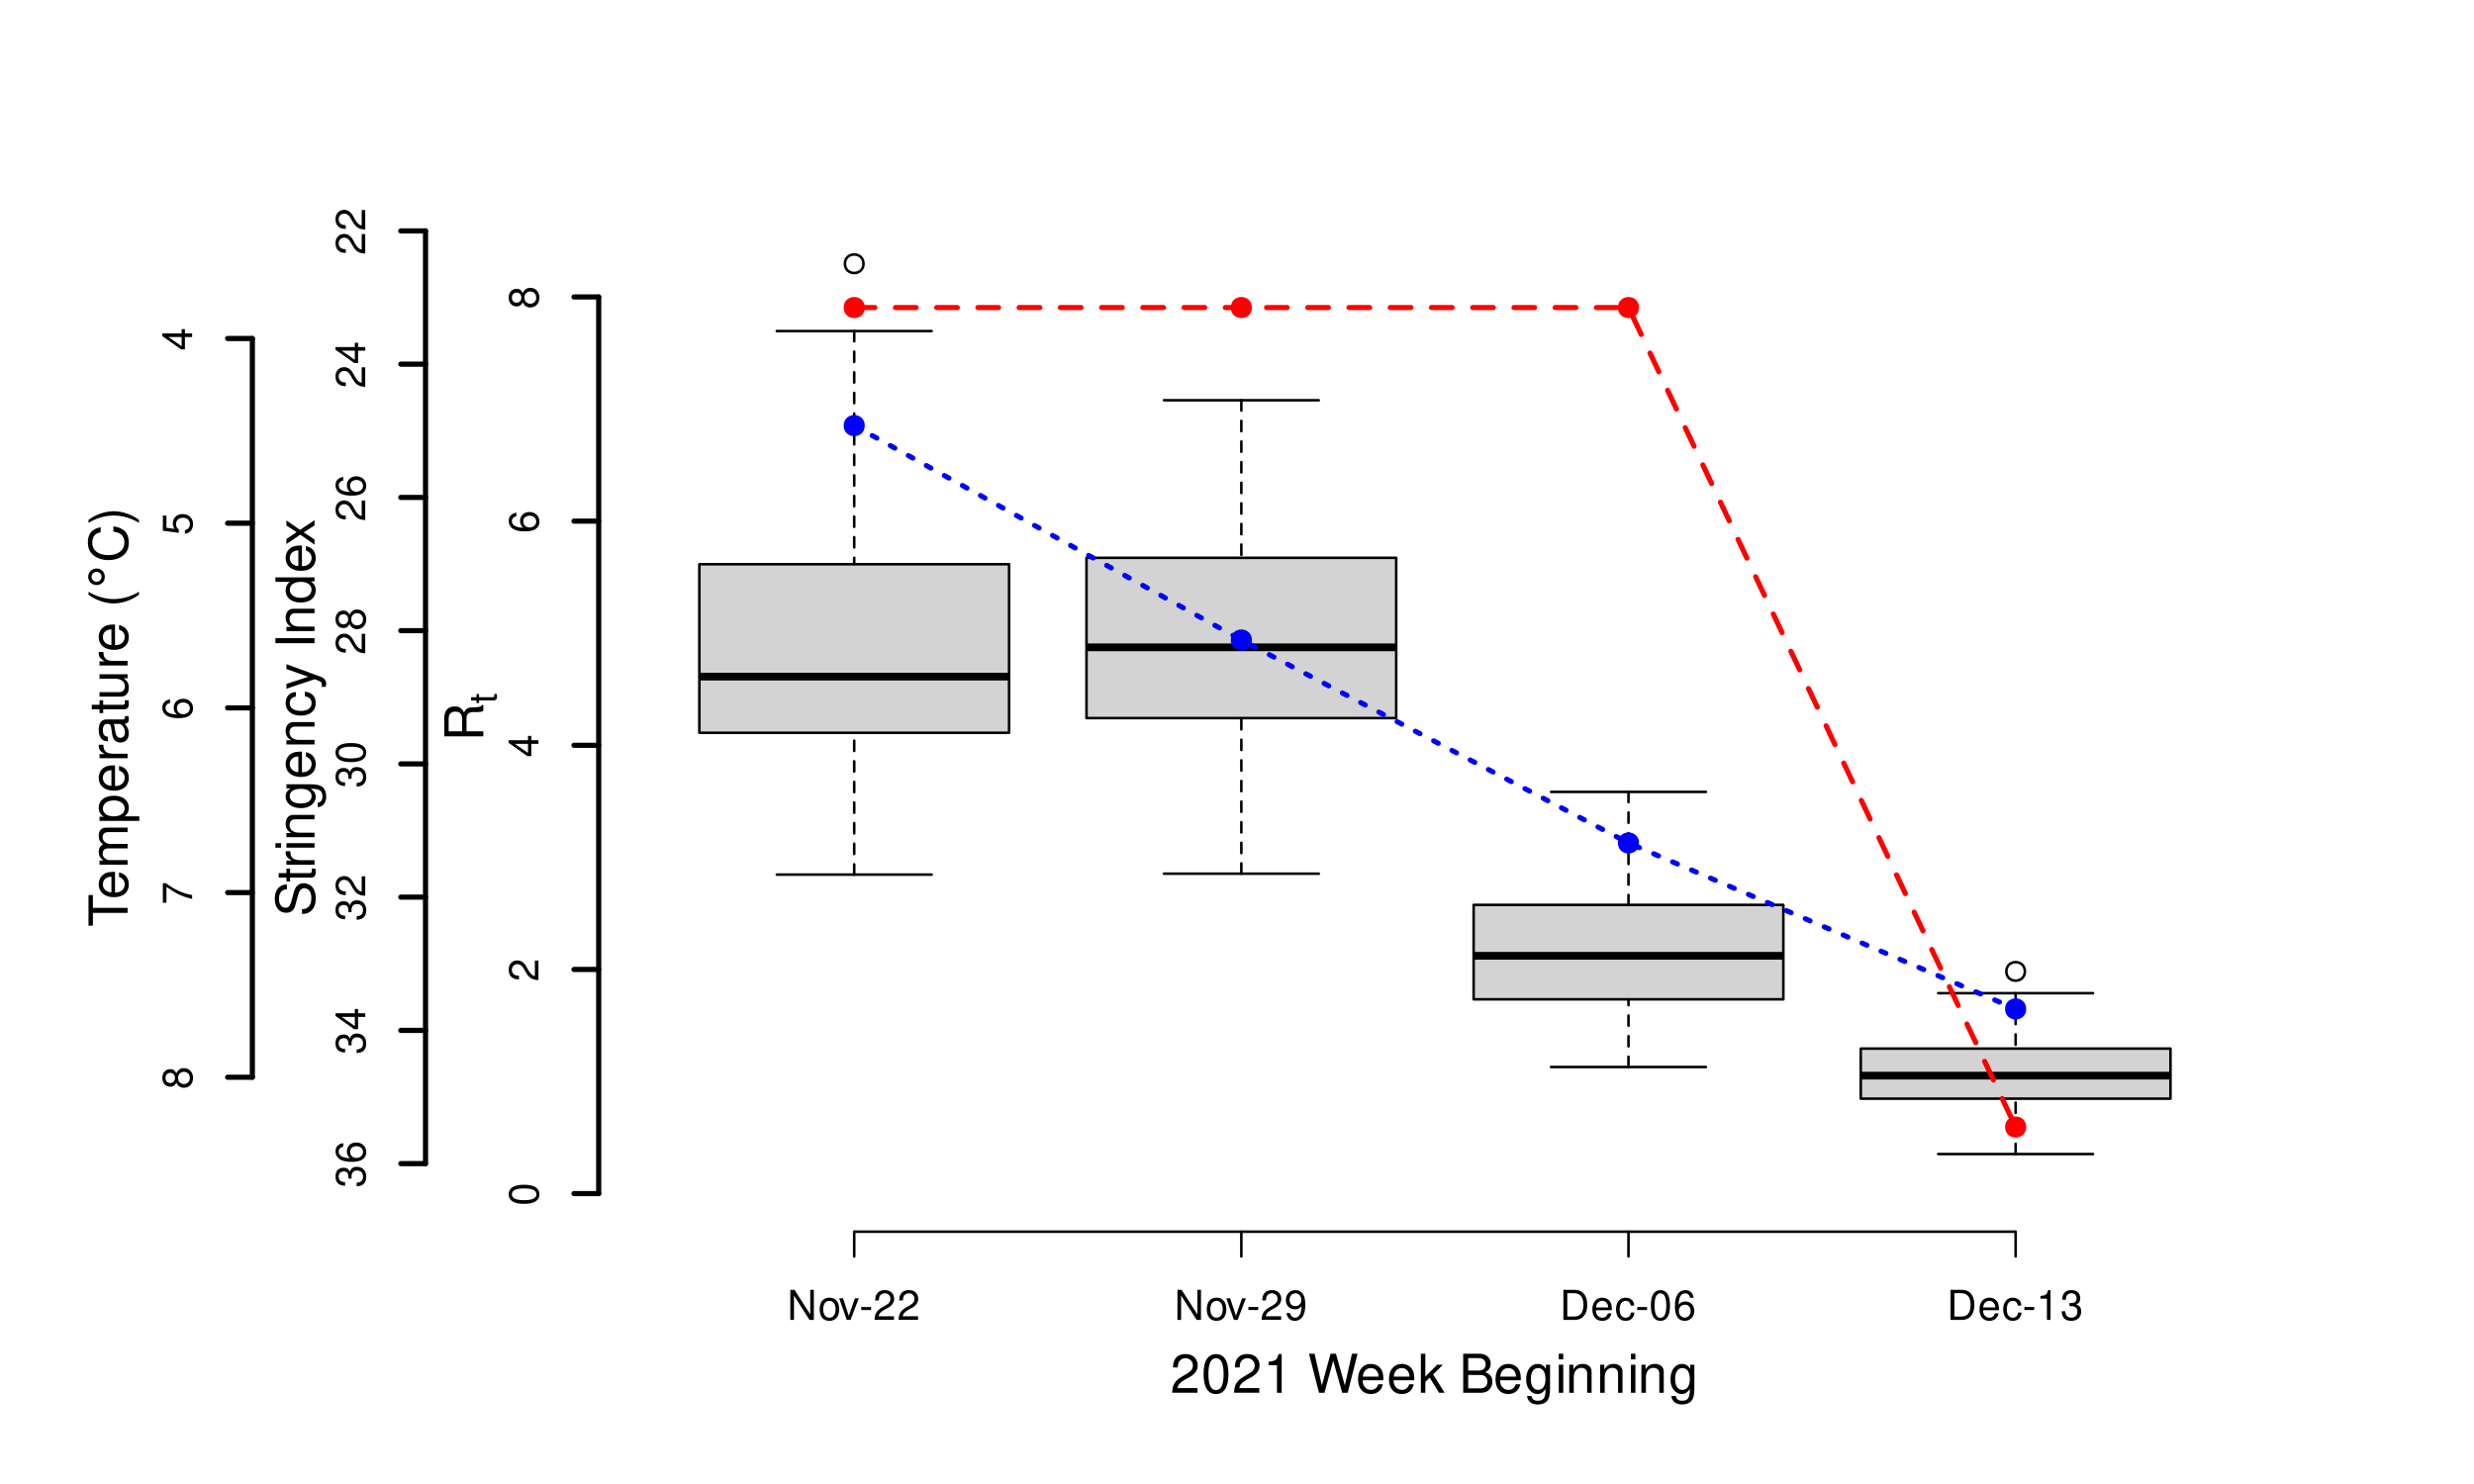 <?xml version="1.0" encoding="UTF-8"?>
<svg xmlns="http://www.w3.org/2000/svg" xmlns:xlink="http://www.w3.org/1999/xlink" width="720pt" height="432pt" viewBox="0 0 720 432" version="1.1">
<defs>
<g>
<symbol overflow="visible" id="glyph0-0">
<path style="stroke:none;" d=""/>
</symbol>
<symbol overflow="visible" id="glyph0-1">
<path style="stroke:none;" d="M -8.672 -3.297 C -8.672 -2.516 -8.312 -1.781 -7.734 -1.344 C -6.953 -0.797 -5.812 -0.516 -4.203 -0.516 C -1.266 -0.516 0.281 -1.469 0.281 -3.297 C 0.281 -5.094 -1.266 -6.078 -4.125 -6.078 C -5.812 -6.078 -6.938 -5.812 -7.734 -5.25 C -8.328 -4.812 -8.672 -4.109 -8.672 -3.297 Z M -7.734 -3.297 C -7.734 -4.438 -6.578 -5 -4.219 -5 C -1.75 -5 -0.594 -4.453 -0.594 -3.281 C -0.594 -2.156 -1.797 -1.594 -4.188 -1.594 C -6.578 -1.594 -7.734 -2.156 -7.734 -3.297 Z M -7.734 -3.297 "/>
</symbol>
<symbol overflow="visible" id="glyph0-2">
<path style="stroke:none;" d="M -1.047 -6.078 L -1.047 -1.594 C -1.766 -1.703 -2.219 -2.094 -2.859 -3.125 L -3.531 -4.328 C -4.188 -5.516 -5.078 -6.125 -6.141 -6.125 C -6.859 -6.125 -7.531 -5.844 -8 -5.344 C -8.453 -4.844 -8.672 -4.219 -8.672 -3.406 C -8.672 -2.328 -8.297 -1.531 -7.547 -1.062 C -7.094 -0.75 -6.547 -0.625 -5.672 -0.594 L -5.672 -1.656 C -6.266 -1.688 -6.609 -1.766 -6.906 -1.906 C -7.422 -2.188 -7.75 -2.734 -7.75 -3.375 C -7.75 -4.328 -7.062 -5.047 -6.125 -5.047 C -5.422 -5.047 -4.828 -4.656 -4.391 -3.906 L -3.75 -2.797 C -2.719 -1.016 -1.906 -0.5 -0.016 -0.406 L -0.016 -6.078 Z M -1.047 -6.078 "/>
</symbol>
<symbol overflow="visible" id="glyph0-3">
<path style="stroke:none;" d="M -2.094 -3.922 L 0 -3.922 L 0 -4.984 L -2.094 -4.984 L -2.094 -6.234 L -3.047 -6.234 L -3.047 -4.984 L -8.672 -4.984 L -8.672 -4.203 L -3.219 -0.344 L -2.094 -0.344 Z M -3.047 -3.922 L -3.047 -1.266 L -6.875 -3.922 Z M -3.047 -3.922 "/>
</symbol>
<symbol overflow="visible" id="glyph0-4">
<path style="stroke:none;" d="M -6.422 -5.969 C -7.844 -5.766 -8.672 -4.859 -8.672 -3.562 C -8.672 -2.625 -8.219 -1.781 -7.438 -1.281 C -6.594 -0.75 -5.531 -0.516 -3.953 -0.516 C -2.5 -0.516 -1.578 -0.719 -0.797 -1.234 C -0.094 -1.688 0.281 -2.438 0.281 -3.375 C 0.281 -4.984 -0.938 -6.156 -2.625 -6.156 C -4.219 -6.156 -5.359 -5.078 -5.359 -3.547 C -5.359 -2.719 -5.047 -2.047 -4.406 -1.594 C -6.547 -1.609 -7.734 -2.281 -7.734 -3.484 C -7.734 -4.234 -7.266 -4.75 -6.422 -4.922 Z M -4.422 -3.422 C -4.422 -4.438 -3.703 -5.078 -2.547 -5.078 C -1.453 -5.078 -0.656 -4.359 -0.656 -3.391 C -0.656 -2.406 -1.484 -1.656 -2.594 -1.656 C -3.672 -1.656 -4.422 -2.375 -4.422 -3.422 Z M -4.422 -3.422 "/>
</symbol>
<symbol overflow="visible" id="glyph0-5">
<path style="stroke:none;" d="M -4.578 -4.688 C -5.109 -5.578 -5.547 -5.859 -6.359 -5.859 C -7.734 -5.859 -8.672 -4.812 -8.672 -3.297 C -8.672 -1.797 -7.734 -0.75 -6.375 -0.75 C -5.547 -0.75 -5.125 -1.016 -4.578 -1.891 C -4.078 -0.922 -3.375 -0.438 -2.406 -0.438 C -0.828 -0.438 0.281 -1.609 0.281 -3.297 C 0.281 -4.984 -0.828 -6.156 -2.406 -6.156 C -3.375 -6.156 -4.078 -5.672 -4.578 -4.688 Z M -7.734 -3.297 C -7.734 -4.203 -7.203 -4.781 -6.344 -4.781 C -5.516 -4.781 -4.984 -4.188 -4.984 -3.297 C -4.984 -2.406 -5.516 -1.828 -6.359 -1.828 C -7.203 -1.828 -7.734 -2.406 -7.734 -3.297 Z M -4.094 -3.297 C -4.094 -4.359 -3.391 -5.078 -2.391 -5.078 C -1.344 -5.078 -0.656 -4.375 -0.656 -3.281 C -0.656 -2.25 -1.375 -1.531 -2.375 -1.531 C -3.406 -1.531 -4.094 -2.234 -4.094 -3.297 Z M -4.094 -3.297 "/>
</symbol>
<symbol overflow="visible" id="glyph0-6">
<path style="stroke:none;" d="M -4 -2.656 L -4 -3.234 C -4 -4.375 -3.453 -4.984 -2.406 -4.984 C -1.312 -4.984 -0.656 -4.328 -0.656 -3.234 C -0.656 -2.078 -1.25 -1.516 -2.516 -1.438 L -2.516 -0.391 C -1.828 -0.438 -1.375 -0.547 -0.984 -0.75 C -0.141 -1.203 0.281 -2.031 0.281 -3.188 C 0.281 -4.938 -0.781 -6.078 -2.422 -6.078 C -3.531 -6.078 -4.125 -5.656 -4.484 -4.625 C -4.812 -5.422 -5.406 -5.812 -6.281 -5.812 C -7.781 -5.812 -8.672 -4.844 -8.672 -3.234 C -8.672 -1.516 -7.719 -0.594 -5.875 -0.562 L -5.875 -1.625 C -6.406 -1.625 -6.703 -1.688 -6.969 -1.812 C -7.469 -2.047 -7.75 -2.578 -7.75 -3.234 C -7.75 -4.172 -7.188 -4.734 -6.25 -4.734 C -5.641 -4.734 -5.266 -4.531 -5.062 -4.062 C -4.938 -3.766 -4.891 -3.391 -4.891 -2.656 Z M -4 -2.656 "/>
</symbol>
<symbol overflow="visible" id="glyph0-7">
<path style="stroke:none;" d="M -8.516 -6.234 L -8.516 -0.547 L -7.469 -0.547 L -7.469 -5.141 C -4.578 -3.125 -2.797 -2.297 0 -1.656 L 0 -2.781 C -2.719 -3.25 -5.062 -4.312 -7.625 -6.234 Z M -8.516 -6.234 "/>
</symbol>
<symbol overflow="visible" id="glyph0-8">
<path style="stroke:none;" d="M -8.516 -5.719 L -8.516 -1.312 L -3.875 -0.688 L -3.875 -1.656 C -4.469 -2.141 -4.672 -2.562 -4.672 -3.234 C -4.672 -4.375 -3.891 -5.078 -2.625 -5.078 C -1.406 -5.078 -0.656 -4.375 -0.656 -3.219 C -0.656 -2.297 -1.125 -1.734 -2.094 -1.469 L -2.094 -0.422 C -1.391 -0.562 -1.062 -0.688 -0.75 -0.938 C -0.094 -1.422 0.281 -2.281 0.281 -3.234 C 0.281 -4.953 -0.969 -6.156 -2.766 -6.156 C -4.453 -6.156 -5.609 -5.047 -5.609 -3.406 C -5.609 -2.812 -5.453 -2.328 -5.094 -1.844 L -7.469 -2.172 L -7.469 -5.719 Z M -8.516 -5.719 "/>
</symbol>
<symbol overflow="visible" id="glyph1-0">
<path style="stroke:none;" d=""/>
</symbol>
<symbol overflow="visible" id="glyph1-1">
<path style="stroke:none;" d="M -4.891 -2.906 L -4.891 -6.641 C -4.891 -7.938 -4.266 -8.516 -2.875 -8.516 L -1.859 -8.5 C -1.156 -8.5 -0.469 -8.625 0 -8.828 L 0 -10.594 L -0.359 -10.594 C -0.734 -10.047 -1.141 -9.938 -2.656 -9.906 C -4.516 -9.891 -5.078 -9.594 -5.609 -8.359 C -6.25 -9.641 -7.016 -10.156 -8.328 -10.156 C -10.297 -10.156 -11.375 -8.938 -11.375 -6.688 L -11.375 -1.453 L 0 -1.453 L 0 -2.906 Z M -6.172 -2.906 L -10.094 -2.906 L -10.094 -6.406 C -10.094 -7.219 -9.969 -7.688 -9.656 -8.047 C -9.328 -8.438 -8.812 -8.641 -8.141 -8.641 C -6.781 -8.641 -6.172 -7.953 -6.172 -6.406 Z M -6.172 -2.906 "/>
</symbol>
<symbol overflow="visible" id="glyph1-2">
<path style="stroke:none;" d="M -8.031 -9.297 C -8.812 -9.297 -9.031 -9.25 -9.562 -9 C -10.875 -8.375 -11.562 -7.047 -11.562 -5.125 C -11.562 -2.641 -10.281 -1.094 -8.219 -1.094 C -6.828 -1.094 -5.953 -1.828 -5.562 -3.328 L -4.812 -6.141 C -4.438 -7.594 -3.875 -8.234 -2.984 -8.234 C -2.375 -8.234 -1.75 -7.906 -1.406 -7.422 C -1.078 -6.969 -0.922 -6.25 -0.922 -5.328 C -0.922 -4.078 -1.219 -3.266 -1.875 -2.719 C -2.375 -2.297 -2.922 -2.109 -3.625 -2.125 L -3.625 -0.75 C -2.578 -0.766 -1.891 -0.969 -1.266 -1.422 C -0.188 -2.203 0.359 -3.516 0.359 -5.234 C 0.359 -6.594 0.047 -7.703 -0.516 -8.438 C -1.125 -9.203 -2.141 -9.688 -3.125 -9.688 C -4.516 -9.688 -5.547 -8.812 -5.969 -7.266 L -6.734 -4.406 C -7.109 -3.047 -7.547 -2.547 -8.422 -2.547 C -9.578 -2.547 -10.344 -3.562 -10.344 -5.078 C -10.344 -6.891 -9.531 -7.906 -8.031 -7.922 Z M -8.031 -9.297 "/>
</symbol>
<symbol overflow="visible" id="glyph1-3">
<path style="stroke:none;" d="M -8.172 -3.953 L -8.172 -2.625 L -10.422 -2.625 L -10.422 -1.328 L -8.172 -1.328 L -8.172 -0.219 L -7.109 -0.219 L -7.109 -1.328 L -0.938 -1.328 C -0.094 -1.328 0.359 -1.891 0.359 -2.906 C 0.359 -3.25 0.328 -3.531 0.25 -3.953 L -0.844 -3.953 C -0.797 -3.781 -0.781 -3.609 -0.781 -3.344 C -0.781 -2.781 -0.938 -2.625 -1.516 -2.625 L -7.109 -2.625 L -7.109 -3.953 Z M -8.172 -3.953 "/>
</symbol>
<symbol overflow="visible" id="glyph1-4">
<path style="stroke:none;" d="M -8.172 -1.078 L 0 -1.078 L 0 -2.391 L -4.234 -2.391 C -6.203 -2.406 -7.078 -3.219 -7.031 -5 L -8.359 -5 C -8.391 -4.781 -8.406 -4.656 -8.406 -4.5 C -8.406 -3.672 -7.906 -3.031 -6.688 -2.281 L -8.172 -2.281 Z M -8.172 -1.078 "/>
</symbol>
<symbol overflow="visible" id="glyph1-5">
<path style="stroke:none;" d="M -8.172 -2.344 L -8.172 -1.047 L 0 -1.047 L 0 -2.344 Z M -11.375 -2.344 L -11.375 -1.031 L -9.734 -1.031 L -9.734 -2.344 Z M -11.375 -2.344 "/>
</symbol>
<symbol overflow="visible" id="glyph1-6">
<path style="stroke:none;" d="M -8.172 -1.094 L 0 -1.094 L 0 -2.406 L -4.5 -2.406 C -6.172 -2.406 -7.266 -3.281 -7.266 -4.609 C -7.266 -5.641 -6.641 -6.297 -5.656 -6.297 L 0 -6.297 L 0 -7.594 L -6.172 -7.594 C -7.531 -7.594 -8.406 -6.578 -8.406 -5 C -8.406 -3.797 -7.938 -3.016 -6.797 -2.297 L -8.172 -2.297 Z M -8.172 -1.094 "/>
</symbol>
<symbol overflow="visible" id="glyph1-7">
<path style="stroke:none;" d="M -8.172 -6.297 L -6.984 -6.297 C -7.969 -5.641 -8.406 -4.922 -8.406 -3.906 C -8.406 -1.922 -6.562 -0.547 -3.938 -0.547 C -2.578 -0.547 -1.578 -0.875 -0.75 -1.578 C -0.031 -2.188 0.359 -2.969 0.359 -3.812 C 0.359 -4.781 -0.078 -5.484 -1.109 -6.172 L -0.688 -6.172 C 1.5 -6.172 2.312 -5.562 2.312 -3.938 C 2.312 -2.844 1.875 -2.266 0.938 -2.141 L 0.938 -0.812 C 2.453 -0.938 3.406 -2.141 3.406 -3.906 C 3.406 -5.109 3.016 -6.109 2.359 -6.641 C 1.594 -7.266 0.578 -7.5 -1.344 -7.5 L -8.172 -7.5 Z M -7.203 -4.016 C -7.203 -5.391 -6.047 -6.172 -3.969 -6.172 C -2 -6.172 -0.844 -5.375 -0.844 -4.016 C -0.844 -2.688 -2.016 -1.906 -4.016 -1.906 C -6.016 -1.906 -7.203 -2.688 -7.203 -4.016 Z M -7.203 -4.016 "/>
</symbol>
<symbol overflow="visible" id="glyph1-8">
<path style="stroke:none;" d="M -3.656 -8 C -4.891 -8 -5.641 -7.906 -6.25 -7.672 C -7.594 -7.141 -8.406 -5.891 -8.406 -4.359 C -8.406 -2.094 -6.672 -0.625 -3.969 -0.625 C -1.281 -0.625 0.359 -2.031 0.359 -4.328 C 0.359 -6.203 -0.703 -7.5 -2.484 -7.828 L -2.484 -6.516 C -1.406 -6.156 -0.844 -5.422 -0.844 -4.375 C -0.844 -3.562 -1.219 -2.859 -1.906 -2.422 C -2.375 -2.109 -2.844 -2 -3.656 -1.984 Z M -4.703 -2.016 C -6.219 -2.125 -7.203 -3.047 -7.203 -4.344 C -7.203 -5.672 -6.172 -6.594 -4.703 -6.594 Z M -4.703 -2.016 "/>
</symbol>
<symbol overflow="visible" id="glyph1-9">
<path style="stroke:none;" d="M -5.422 -7.344 C -6.219 -7.281 -6.734 -7.109 -7.188 -6.797 C -7.953 -6.234 -8.406 -5.25 -8.406 -4.109 C -8.406 -1.906 -6.656 -0.484 -3.938 -0.484 C -1.312 -0.484 0.359 -1.891 0.359 -4.094 C 0.359 -6.047 -0.812 -7.281 -2.812 -7.438 L -2.812 -6.125 C -1.5 -5.906 -0.844 -5.234 -0.844 -4.125 C -0.844 -2.703 -2.016 -1.844 -3.938 -1.844 C -5.984 -1.844 -7.203 -2.688 -7.203 -4.094 C -7.203 -5.188 -6.562 -5.875 -5.422 -6.031 Z M -5.422 -7.344 "/>
</symbol>
<symbol overflow="visible" id="glyph1-10">
<path style="stroke:none;" d="M -8.172 -6.047 L -1.812 -3.797 L -8.172 -1.703 L -8.172 -0.312 L 0.031 -3.078 L 1.328 -2.578 C 1.906 -2.359 2.125 -2.078 2.125 -1.531 C 2.125 -1.312 2.094 -1.125 2.031 -0.844 L 3.203 -0.844 C 3.344 -1.109 3.406 -1.375 3.406 -1.719 C 3.406 -2.141 3.266 -2.594 3.016 -2.938 C 2.719 -3.344 2.375 -3.578 1.719 -3.828 L -8.172 -7.453 Z M -8.172 -6.047 "/>
</symbol>
<symbol overflow="visible" id="glyph1-11">
<path style="stroke:none;" d=""/>
</symbol>
<symbol overflow="visible" id="glyph1-12">
<path style="stroke:none;" d="M -11.375 -3.031 L -11.375 -1.562 L 0 -1.562 L 0 -3.031 Z M -11.375 -3.031 "/>
</symbol>
<symbol overflow="visible" id="glyph1-13">
<path style="stroke:none;" d="M -11.375 -7.719 L -11.375 -6.422 L -7.141 -6.422 C -7.969 -5.875 -8.406 -5 -8.406 -3.906 C -8.406 -1.797 -6.703 -0.406 -4.094 -0.406 C -1.344 -0.406 0.359 -1.75 0.359 -3.953 C 0.359 -5.078 -0.062 -5.859 -1.078 -6.562 L 0 -6.562 L 0 -7.719 Z M -7.188 -4.125 C -7.188 -5.531 -5.953 -6.422 -3.984 -6.422 C -2.109 -6.422 -0.859 -5.516 -0.859 -4.141 C -0.859 -2.719 -2.125 -1.766 -4.016 -1.766 C -5.922 -1.766 -7.188 -2.719 -7.188 -4.125 Z M -7.188 -4.125 "/>
</symbol>
<symbol overflow="visible" id="glyph1-14">
<path style="stroke:none;" d="M -4.219 -4.547 L -8.172 -7.297 L -8.172 -5.828 L -5.203 -3.875 L -8.172 -1.906 L -8.172 -0.422 L -4.156 -3.156 L 0 -0.266 L 0 -1.75 L -3.141 -3.828 L 0 -5.859 L 0 -7.375 Z M -4.219 -4.547 "/>
</symbol>
<symbol overflow="visible" id="glyph1-15">
<path style="stroke:none;" d="M -10.094 -5.516 L -10.094 -9.25 L -11.375 -9.25 L -11.375 -0.328 L -10.094 -0.328 L -10.094 -4.062 L 0 -4.062 L 0 -5.516 Z M -10.094 -5.516 "/>
</symbol>
<symbol overflow="visible" id="glyph1-16">
<path style="stroke:none;" d="M -8.172 -1.094 L 0 -1.094 L 0 -2.406 L -5.125 -2.406 C -6.312 -2.406 -7.266 -3.266 -7.266 -4.312 C -7.266 -5.281 -6.672 -5.828 -5.625 -5.828 L 0 -5.828 L 0 -7.141 L -5.125 -7.141 C -6.312 -7.141 -7.266 -8 -7.266 -9.062 C -7.266 -10.016 -6.656 -10.578 -5.625 -10.578 L 0 -10.578 L 0 -11.875 L -6.125 -11.875 C -7.594 -11.875 -8.406 -11.047 -8.406 -9.516 C -8.406 -8.422 -8.078 -7.766 -7.156 -7 C -8.031 -6.516 -8.406 -5.859 -8.406 -4.797 C -8.406 -3.719 -8 -2.984 -7.016 -2.297 L -8.172 -2.297 Z M -8.172 -1.094 "/>
</symbol>
<symbol overflow="visible" id="glyph1-17">
<path style="stroke:none;" d="M 3.406 -0.844 L 3.406 -2.156 L -0.859 -2.156 C -0.016 -2.844 0.359 -3.609 0.359 -4.656 C 0.359 -6.781 -1.344 -8.156 -3.938 -8.156 C -6.688 -8.156 -8.406 -6.812 -8.406 -4.641 C -8.406 -3.547 -7.906 -2.656 -6.938 -2.047 L -8.172 -2.047 L -8.172 -0.844 Z M -7.188 -4.422 C -7.188 -5.859 -5.922 -6.797 -3.969 -6.797 C -2.125 -6.797 -0.859 -5.844 -0.859 -4.422 C -0.859 -3.047 -2.109 -2.156 -4.016 -2.156 C -5.938 -2.156 -7.188 -3.047 -7.188 -4.422 Z M -7.188 -4.422 "/>
</symbol>
<symbol overflow="visible" id="glyph1-18">
<path style="stroke:none;" d="M -0.766 -8.344 C -0.734 -8.203 -0.734 -8.141 -0.734 -8.062 C -0.734 -7.609 -0.969 -7.359 -1.375 -7.359 L -6.172 -7.359 C -7.625 -7.359 -8.406 -6.297 -8.406 -4.281 C -8.406 -3.094 -8.062 -2.141 -7.453 -1.578 C -7.031 -1.203 -6.562 -1.047 -5.75 -1.016 L -5.75 -2.328 C -6.75 -2.438 -7.203 -3.031 -7.203 -4.234 C -7.203 -5.422 -6.766 -6.062 -5.984 -6.062 L -5.641 -6.062 C -5.078 -6.047 -4.875 -5.766 -4.734 -4.703 C -4.5 -2.875 -4.438 -2.594 -4.234 -2.094 C -3.844 -1.141 -3.125 -0.656 -2.062 -0.656 C -0.578 -0.656 0.359 -1.688 0.359 -3.344 C 0.359 -4.359 0 -5.188 -0.844 -6.109 C 0 -6.203 0.359 -6.609 0.359 -7.453 C 0.359 -7.734 0.328 -7.906 0.219 -8.344 Z M -2.578 -6.062 C -2.141 -6.062 -1.875 -5.938 -1.516 -5.547 C -1.031 -5.016 -0.781 -4.375 -0.781 -3.625 C -0.781 -2.609 -1.266 -2.016 -2.094 -2.016 C -2.953 -2.016 -3.391 -2.578 -3.594 -3.969 C -3.781 -5.359 -3.844 -5.625 -4.031 -6.062 Z M -2.578 -6.062 "/>
</symbol>
<symbol overflow="visible" id="glyph1-19">
<path style="stroke:none;" d="M 0 -7.516 L -8.172 -7.516 L -8.172 -6.219 L -3.547 -6.219 C -1.875 -6.219 -0.781 -5.344 -0.781 -3.984 C -0.781 -2.969 -1.406 -2.312 -2.391 -2.312 L -8.172 -2.312 L -8.172 -1.016 L -1.875 -1.016 C -0.516 -1.016 0.359 -2.031 0.359 -3.625 C 0.359 -4.812 -0.062 -5.578 -1.141 -6.344 L 0 -6.344 Z M 0 -7.516 "/>
</symbol>
<symbol overflow="visible" id="glyph1-20">
<path style="stroke:none;" d="M -11.375 -3.688 C -9.328 -2.125 -6.484 -1.141 -4.031 -1.141 C -1.578 -1.141 1.266 -2.125 3.312 -3.688 L 3.312 -4.531 C 1.078 -3.172 -1.547 -2.406 -4.031 -2.406 C -6.516 -2.406 -9.156 -3.172 -11.375 -4.531 Z M -11.375 -3.688 "/>
</symbol>
<symbol overflow="visible" id="glyph1-21">
<path style="stroke:none;" d="M -7.844 -10.328 C -10.344 -9.875 -11.562 -8.438 -11.562 -5.938 C -11.562 -4.406 -11.078 -3.188 -10.141 -2.344 C -9.016 -1.312 -7.391 -0.75 -5.547 -0.75 C -3.688 -0.75 -2.078 -1.328 -0.969 -2.391 C -0.062 -3.281 0.359 -4.391 0.359 -5.875 C 0.359 -8.656 -1.141 -10.219 -4.141 -10.562 L -4.141 -9.062 C -3.375 -8.938 -2.844 -8.781 -2.391 -8.547 C -1.453 -8.078 -0.922 -7.109 -0.922 -5.891 C -0.922 -3.641 -2.734 -2.203 -5.562 -2.203 C -8.484 -2.203 -10.281 -3.562 -10.281 -5.766 C -10.281 -6.688 -10.016 -7.547 -9.562 -8.016 C -9.172 -8.438 -8.703 -8.672 -7.844 -8.844 Z M -7.844 -10.328 "/>
</symbol>
<symbol overflow="visible" id="glyph1-22">
<path style="stroke:none;" d="M 3.312 -1.453 C 1.266 -3.016 -1.578 -3.984 -4.016 -3.984 C -6.484 -3.984 -9.328 -3.016 -11.375 -1.453 L -11.375 -0.594 C -9.141 -1.969 -6.516 -2.734 -4.016 -2.734 C -1.547 -2.734 1.094 -1.969 3.312 -0.594 Z M 3.312 -1.453 "/>
</symbol>
<symbol overflow="visible" id="glyph2-0">
<path style="stroke:none;" d=""/>
</symbol>
<symbol overflow="visible" id="glyph2-1">
<path style="stroke:none;" d="M -5.719 -2.781 L -5.719 -1.828 L -7.297 -1.828 L -7.297 -0.922 L -5.719 -0.922 L -5.719 -0.156 L -4.984 -0.156 L -4.984 -0.922 L -0.656 -0.922 C -0.062 -0.922 0.25 -1.328 0.25 -2.031 C 0.25 -2.266 0.234 -2.469 0.172 -2.781 L -0.594 -2.781 C -0.562 -2.641 -0.547 -2.516 -0.547 -2.344 C -0.547 -1.938 -0.656 -1.828 -1.062 -1.828 L -4.984 -1.828 L -4.984 -2.781 Z M -5.719 -2.781 "/>
</symbol>
<symbol overflow="visible" id="glyph3-0">
<path style="stroke:none;" d="M 2.75 -0.781 L -11 -0.781 L -11 -8.578 L 2.75 -8.578 Z M 1.891 -1.656 L 1.891 -7.703 L -10.125 -7.703 L -10.125 -1.656 Z M 1.891 -1.656 "/>
</symbol>
<symbol overflow="visible" id="glyph3-1">
<path style="stroke:none;" d="M -10.594 -3.906 C -10.594 -3.5 -10.453 -3.156 -10.172 -2.875 C -9.891 -2.594 -9.547 -2.453 -9.141 -2.453 C -8.734 -2.453 -8.391 -2.594 -8.109 -2.875 C -7.836 -3.156 -7.703 -3.5 -7.703 -3.906 C -7.703 -4.301 -7.836 -4.641 -8.109 -4.922 C -8.391 -5.203 -8.734 -5.344 -9.141 -5.344 C -9.535 -5.344 -9.875 -5.203 -10.156 -4.922 C -10.445 -4.641 -10.594 -4.301 -10.594 -3.906 Z M -11.578 -3.906 C -11.578 -4.227 -11.516 -4.535 -11.391 -4.828 C -11.266 -5.129 -11.082 -5.391 -10.844 -5.609 C -10.613 -5.848 -10.352 -6.023 -10.062 -6.141 C -9.781 -6.254 -9.473 -6.312 -9.141 -6.312 C -8.461 -6.312 -7.891 -6.078 -7.422 -5.609 C -6.961 -5.141 -6.734 -4.566 -6.734 -3.891 C -6.734 -3.203 -6.961 -2.629 -7.422 -2.172 C -7.879 -1.711 -8.453 -1.484 -9.141 -1.484 C -9.816 -1.484 -10.391 -1.719 -10.859 -2.188 C -11.336 -2.656 -11.578 -3.227 -11.578 -3.906 Z M -11.578 -3.906 "/>
</symbol>
<symbol overflow="visible" id="glyph4-0">
<path style="stroke:none;" d=""/>
</symbol>
<symbol overflow="visible" id="glyph4-1">
<path style="stroke:none;" d="M 7.75 -8.75 L 6.703 -8.75 L 6.703 -1.594 L 2.125 -8.75 L 0.906 -8.75 L 0.906 0 L 1.969 0 L 1.969 -7.094 L 6.484 0 L 7.75 0 Z M 7.75 -8.75 "/>
</symbol>
<symbol overflow="visible" id="glyph4-2">
<path style="stroke:none;" d="M 3.266 -6.469 C 1.484 -6.469 0.438 -5.203 0.438 -3.094 C 0.438 -0.969 1.484 0.281 3.281 0.281 C 5.047 0.281 6.125 -0.984 6.125 -3.047 C 6.125 -5.234 5.094 -6.469 3.266 -6.469 Z M 3.281 -5.547 C 4.406 -5.547 5.078 -4.625 5.078 -3.062 C 5.078 -1.578 4.375 -0.641 3.281 -0.641 C 2.156 -0.641 1.469 -1.578 1.469 -3.094 C 1.469 -4.625 2.156 -5.547 3.281 -5.547 Z M 3.281 -5.547 "/>
</symbol>
<symbol overflow="visible" id="glyph4-3">
<path style="stroke:none;" d="M 3.422 0 L 5.828 -6.281 L 4.703 -6.281 L 2.922 -1.188 L 1.25 -6.281 L 0.125 -6.281 L 2.328 0 Z M 3.422 0 "/>
</symbol>
<symbol overflow="visible" id="glyph4-4">
<path style="stroke:none;" d="M 3.406 -3.75 L 0.547 -3.75 L 0.547 -2.875 L 3.406 -2.875 Z M 3.406 -3.75 "/>
</symbol>
<symbol overflow="visible" id="glyph4-5">
<path style="stroke:none;" d="M 6.078 -1.047 L 1.594 -1.047 C 1.703 -1.766 2.094 -2.219 3.125 -2.859 L 4.328 -3.531 C 5.516 -4.188 6.125 -5.078 6.125 -6.141 C 6.125 -6.859 5.844 -7.531 5.344 -8 C 4.844 -8.453 4.219 -8.672 3.406 -8.672 C 2.328 -8.672 1.531 -8.297 1.062 -7.547 C 0.75 -7.094 0.625 -6.547 0.594 -5.672 L 1.656 -5.672 C 1.688 -6.266 1.766 -6.609 1.906 -6.906 C 2.188 -7.422 2.734 -7.75 3.375 -7.75 C 4.328 -7.75 5.047 -7.062 5.047 -6.125 C 5.047 -5.422 4.656 -4.828 3.906 -4.391 L 2.797 -3.75 C 1.016 -2.719 0.5 -1.906 0.406 -0.016 L 6.078 -0.016 Z M 6.078 -1.047 "/>
</symbol>
<symbol overflow="visible" id="glyph4-6">
<path style="stroke:none;" d="M 0.641 -1.984 C 0.844 -0.562 1.75 0.281 3.047 0.281 C 4 0.281 4.844 -0.188 5.344 -0.953 C 5.875 -1.812 6.109 -2.875 6.109 -4.438 C 6.109 -5.906 5.891 -6.828 5.391 -7.594 C 4.922 -8.297 4.172 -8.672 3.234 -8.672 C 1.625 -8.672 0.453 -7.469 0.453 -5.781 C 0.453 -4.188 1.531 -3.062 3.078 -3.062 C 3.875 -3.062 4.469 -3.344 5.016 -4.016 C 5 -1.844 4.328 -0.656 3.125 -0.656 C 2.375 -0.656 1.859 -1.141 1.688 -1.984 Z M 3.234 -7.75 C 4.219 -7.75 4.953 -6.922 4.953 -5.812 C 4.953 -4.734 4.234 -4 3.188 -4 C 2.172 -4 1.531 -4.719 1.531 -5.875 C 1.531 -6.953 2.25 -7.75 3.234 -7.75 Z M 3.234 -7.75 "/>
</symbol>
<symbol overflow="visible" id="glyph4-7">
<path style="stroke:none;" d="M 1.062 0 L 4.438 0 C 6.641 0 8 -1.656 8 -4.375 C 8 -7.094 6.656 -8.75 4.438 -8.75 L 1.062 -8.75 Z M 2.188 -0.984 L 2.188 -7.766 L 4.25 -7.766 C 5.969 -7.766 6.891 -6.594 6.891 -4.375 C 6.891 -2.141 5.969 -0.984 4.25 -0.984 Z M 2.188 -0.984 "/>
</symbol>
<symbol overflow="visible" id="glyph4-8">
<path style="stroke:none;" d="M 6.156 -2.812 C 6.156 -3.766 6.078 -4.344 5.906 -4.812 C 5.5 -5.844 4.531 -6.469 3.359 -6.469 C 1.609 -6.469 0.484 -5.141 0.484 -3.062 C 0.484 -0.984 1.562 0.281 3.344 0.281 C 4.781 0.281 5.766 -0.547 6.031 -1.906 L 5.016 -1.906 C 4.734 -1.078 4.172 -0.641 3.375 -0.641 C 2.734 -0.641 2.203 -0.938 1.859 -1.469 C 1.625 -1.828 1.531 -2.188 1.531 -2.812 Z M 1.547 -3.625 C 1.625 -4.781 2.344 -5.547 3.344 -5.547 C 4.375 -5.547 5.078 -4.75 5.078 -3.625 Z M 1.547 -3.625 "/>
</symbol>
<symbol overflow="visible" id="glyph4-9">
<path style="stroke:none;" d="M 5.656 -4.172 C 5.609 -4.781 5.469 -5.188 5.234 -5.531 C 4.797 -6.125 4.047 -6.469 3.172 -6.469 C 1.469 -6.469 0.375 -5.125 0.375 -3.031 C 0.375 -1.016 1.453 0.281 3.156 0.281 C 4.656 0.281 5.609 -0.625 5.719 -2.156 L 4.719 -2.156 C 4.547 -1.156 4.031 -0.641 3.188 -0.641 C 2.078 -0.641 1.422 -1.547 1.422 -3.031 C 1.422 -4.609 2.062 -5.547 3.156 -5.547 C 4 -5.547 4.531 -5.047 4.641 -4.172 Z M 5.656 -4.172 "/>
</symbol>
<symbol overflow="visible" id="glyph4-10">
<path style="stroke:none;" d="M 3.297 -8.672 C 2.516 -8.672 1.781 -8.312 1.344 -7.734 C 0.797 -6.953 0.516 -5.812 0.516 -4.203 C 0.516 -1.266 1.469 0.281 3.297 0.281 C 5.094 0.281 6.078 -1.266 6.078 -4.125 C 6.078 -5.812 5.812 -6.938 5.25 -7.734 C 4.812 -8.328 4.109 -8.672 3.297 -8.672 Z M 3.297 -7.734 C 4.438 -7.734 5 -6.578 5 -4.219 C 5 -1.75 4.453 -0.594 3.281 -0.594 C 2.156 -0.594 1.594 -1.797 1.594 -4.188 C 1.594 -6.578 2.156 -7.734 3.297 -7.734 Z M 3.297 -7.734 "/>
</symbol>
<symbol overflow="visible" id="glyph4-11">
<path style="stroke:none;" d="M 5.969 -6.422 C 5.766 -7.844 4.859 -8.672 3.562 -8.672 C 2.625 -8.672 1.781 -8.219 1.281 -7.438 C 0.75 -6.594 0.516 -5.531 0.516 -3.953 C 0.516 -2.5 0.719 -1.578 1.234 -0.797 C 1.688 -0.094 2.438 0.281 3.375 0.281 C 4.984 0.281 6.156 -0.938 6.156 -2.625 C 6.156 -4.219 5.078 -5.359 3.547 -5.359 C 2.719 -5.359 2.047 -5.047 1.594 -4.406 C 1.609 -6.547 2.281 -7.734 3.484 -7.734 C 4.234 -7.734 4.75 -7.266 4.922 -6.422 Z M 3.422 -4.422 C 4.438 -4.422 5.078 -3.703 5.078 -2.547 C 5.078 -1.453 4.359 -0.656 3.391 -0.656 C 2.406 -0.656 1.656 -1.484 1.656 -2.594 C 1.656 -3.672 2.375 -4.422 3.422 -4.422 Z M 3.422 -4.422 "/>
</symbol>
<symbol overflow="visible" id="glyph4-12">
<path style="stroke:none;" d="M 3.109 -6.188 L 3.109 0 L 4.156 0 L 4.156 -8.672 L 3.469 -8.672 C 3.094 -7.344 2.859 -7.156 1.219 -6.953 L 1.219 -6.188 Z M 3.109 -6.188 "/>
</symbol>
<symbol overflow="visible" id="glyph4-13">
<path style="stroke:none;" d="M 2.656 -4 L 3.234 -4 C 4.375 -4 4.984 -3.453 4.984 -2.406 C 4.984 -1.312 4.328 -0.656 3.234 -0.656 C 2.078 -0.656 1.516 -1.25 1.438 -2.516 L 0.391 -2.516 C 0.438 -1.828 0.547 -1.375 0.75 -0.984 C 1.203 -0.141 2.031 0.281 3.188 0.281 C 4.938 0.281 6.078 -0.781 6.078 -2.422 C 6.078 -3.531 5.656 -4.125 4.625 -4.484 C 5.422 -4.812 5.812 -5.406 5.812 -6.281 C 5.812 -7.781 4.844 -8.672 3.234 -8.672 C 1.516 -8.672 0.594 -7.719 0.562 -5.875 L 1.625 -5.875 C 1.625 -6.406 1.688 -6.703 1.812 -6.969 C 2.047 -7.469 2.578 -7.75 3.234 -7.75 C 4.172 -7.75 4.734 -7.188 4.734 -6.25 C 4.734 -5.641 4.531 -5.266 4.062 -5.062 C 3.766 -4.938 3.391 -4.891 2.656 -4.891 Z M 2.656 -4 "/>
</symbol>
<symbol overflow="visible" id="glyph5-0">
<path style="stroke:none;" d=""/>
</symbol>
<symbol overflow="visible" id="glyph5-1">
<path style="stroke:none;" d="M 7.891 -1.359 L 2.078 -1.359 C 2.219 -2.297 2.719 -2.891 4.062 -3.719 L 5.625 -4.578 C 7.172 -5.438 7.969 -6.594 7.969 -7.984 C 7.969 -8.922 7.594 -9.797 6.938 -10.406 C 6.281 -11 5.469 -11.281 4.422 -11.281 C 3.031 -11.281 1.984 -10.781 1.375 -9.812 C 0.984 -9.219 0.812 -8.516 0.781 -7.375 L 2.156 -7.375 C 2.203 -8.141 2.297 -8.594 2.484 -8.969 C 2.844 -9.656 3.562 -10.078 4.375 -10.078 C 5.625 -10.078 6.562 -9.172 6.562 -7.953 C 6.562 -7.047 6.047 -6.266 5.062 -5.703 L 3.641 -4.859 C 1.328 -3.547 0.656 -2.484 0.531 -0.016 L 7.891 -0.016 Z M 7.891 -1.359 "/>
</symbol>
<symbol overflow="visible" id="glyph5-2">
<path style="stroke:none;" d="M 4.281 -11.281 C 3.266 -11.281 2.328 -10.812 1.75 -10.047 C 1.031 -9.047 0.672 -7.547 0.672 -5.453 C 0.672 -1.656 1.922 0.359 4.281 0.359 C 6.625 0.359 7.906 -1.656 7.906 -5.359 C 7.906 -7.547 7.562 -9.016 6.828 -10.047 C 6.25 -10.828 5.328 -11.281 4.281 -11.281 Z M 4.281 -10.062 C 5.766 -10.062 6.5 -8.547 6.5 -5.484 C 6.5 -2.281 5.781 -0.781 4.25 -0.781 C 2.812 -0.781 2.078 -2.344 2.078 -5.438 C 2.078 -8.547 2.812 -10.062 4.281 -10.062 Z M 4.281 -10.062 "/>
</symbol>
<symbol overflow="visible" id="glyph5-3">
<path style="stroke:none;" d="M 4.031 -8.031 L 4.031 0 L 5.406 0 L 5.406 -11.281 L 4.5 -11.281 C 4.016 -9.547 3.719 -9.312 1.594 -9.031 L 1.594 -8.031 Z M 4.031 -8.031 "/>
</symbol>
<symbol overflow="visible" id="glyph5-4">
<path style="stroke:none;" d=""/>
</symbol>
<symbol overflow="visible" id="glyph5-5">
<path style="stroke:none;" d="M 11.609 0 L 14.484 -11.375 L 12.859 -11.375 L 10.781 -2.141 L 8.188 -11.375 L 6.625 -11.375 L 4.094 -2.141 L 1.969 -11.375 L 0.344 -11.375 L 3.266 0 L 4.844 0 L 7.391 -9.344 L 10.016 0 Z M 11.609 0 "/>
</symbol>
<symbol overflow="visible" id="glyph5-6">
<path style="stroke:none;" d="M 8 -3.656 C 8 -4.891 7.906 -5.641 7.672 -6.25 C 7.141 -7.594 5.891 -8.406 4.359 -8.406 C 2.094 -8.406 0.625 -6.672 0.625 -3.969 C 0.625 -1.281 2.031 0.359 4.328 0.359 C 6.203 0.359 7.5 -0.703 7.828 -2.484 L 6.516 -2.484 C 6.156 -1.406 5.422 -0.844 4.375 -0.844 C 3.562 -0.844 2.859 -1.219 2.422 -1.906 C 2.109 -2.375 2 -2.844 1.984 -3.656 Z M 2.016 -4.703 C 2.125 -6.219 3.047 -7.203 4.344 -7.203 C 5.672 -7.203 6.594 -6.172 6.594 -4.703 Z M 2.016 -4.703 "/>
</symbol>
<symbol overflow="visible" id="glyph5-7">
<path style="stroke:none;" d="M 2.203 -11.375 L 0.906 -11.375 L 0.906 0 L 2.203 0 L 2.203 -3.188 L 3.469 -4.422 L 6.219 0 L 7.828 0 L 4.484 -5.344 L 7.328 -8.172 L 5.656 -8.172 L 2.203 -4.703 Z M 2.203 -11.375 "/>
</symbol>
<symbol overflow="visible" id="glyph5-8">
<path style="stroke:none;" d="M 1.234 0 L 6.359 0 C 7.438 0 8.234 -0.297 8.844 -0.953 C 9.406 -1.547 9.719 -2.359 9.719 -3.25 C 9.719 -4.609 9.094 -5.438 7.641 -6 C 8.688 -6.484 9.219 -7.312 9.219 -8.484 C 9.219 -9.328 8.906 -10.047 8.312 -10.578 C 7.703 -11.125 6.938 -11.375 5.844 -11.375 L 1.234 -11.375 Z M 2.688 -6.469 L 2.688 -10.094 L 5.484 -10.094 C 6.297 -10.094 6.75 -9.984 7.141 -9.688 C 7.547 -9.375 7.766 -8.906 7.766 -8.281 C 7.766 -7.656 7.547 -7.188 7.141 -6.875 C 6.75 -6.578 6.297 -6.469 5.484 -6.469 Z M 2.688 -1.281 L 2.688 -5.188 L 6.219 -5.188 C 7.5 -5.188 8.266 -4.453 8.266 -3.234 C 8.266 -2.016 7.5 -1.281 6.219 -1.281 Z M 2.688 -1.281 "/>
</symbol>
<symbol overflow="visible" id="glyph5-9">
<path style="stroke:none;" d="M 6.297 -8.172 L 6.297 -6.984 C 5.641 -7.969 4.922 -8.406 3.906 -8.406 C 1.922 -8.406 0.547 -6.562 0.547 -3.938 C 0.547 -2.578 0.875 -1.578 1.578 -0.75 C 2.188 -0.031 2.969 0.359 3.812 0.359 C 4.781 0.359 5.484 -0.078 6.172 -1.109 L 6.172 -0.688 C 6.172 1.5 5.562 2.312 3.938 2.312 C 2.844 2.312 2.266 1.875 2.141 0.938 L 0.812 0.938 C 0.938 2.453 2.141 3.406 3.906 3.406 C 5.109 3.406 6.109 3.016 6.641 2.359 C 7.266 1.594 7.5 0.578 7.5 -1.344 L 7.5 -8.172 Z M 4.016 -7.203 C 5.391 -7.203 6.172 -6.047 6.172 -3.969 C 6.172 -2 5.375 -0.844 4.016 -0.844 C 2.688 -0.844 1.906 -2.016 1.906 -4.016 C 1.906 -6.016 2.688 -7.203 4.016 -7.203 Z M 4.016 -7.203 "/>
</symbol>
<symbol overflow="visible" id="glyph5-10">
<path style="stroke:none;" d="M 2.344 -8.172 L 1.047 -8.172 L 1.047 0 L 2.344 0 Z M 2.344 -11.375 L 1.031 -11.375 L 1.031 -9.734 L 2.344 -9.734 Z M 2.344 -11.375 "/>
</symbol>
<symbol overflow="visible" id="glyph5-11">
<path style="stroke:none;" d="M 1.094 -8.172 L 1.094 0 L 2.406 0 L 2.406 -4.5 C 2.406 -6.172 3.281 -7.266 4.609 -7.266 C 5.641 -7.266 6.297 -6.641 6.297 -5.656 L 6.297 0 L 7.594 0 L 7.594 -6.172 C 7.594 -7.531 6.578 -8.406 5 -8.406 C 3.797 -8.406 3.016 -7.938 2.297 -6.797 L 2.297 -8.172 Z M 1.094 -8.172 "/>
</symbol>
</g>
</defs>
<g id="surface3967">
<rect x="0" y="0" width="720" height="432" style="fill:rgb(100%,100%,100%);fill-opacity:1;stroke:none;"/>
<path style=" stroke:none;fill-rule:nonzero;fill:rgb(82.745%,82.745%,82.745%);fill-opacity:1;" d="M 203.535 213.328 L 293.668 213.328 L 293.668 164.242 L 203.535 164.242 Z M 203.535 213.328 "/>
<path style="fill:none;stroke-width:2.25;stroke-linecap:butt;stroke-linejoin:round;stroke:rgb(0%,0%,0%);stroke-opacity:1;stroke-miterlimit:10;" d="M 203.535 196.961 L 293.668 196.961 "/>
<path style="fill:none;stroke-width:0.75;stroke-linecap:round;stroke-linejoin:round;stroke:rgb(0%,0%,0%);stroke-opacity:1;stroke-dasharray:3,3;stroke-miterlimit:10;" d="M 248.602 254.609 L 248.602 213.328 "/>
<path style="fill:none;stroke-width:0.75;stroke-linecap:round;stroke-linejoin:round;stroke:rgb(0%,0%,0%);stroke-opacity:1;stroke-dasharray:3,3;stroke-miterlimit:10;" d="M 248.602 96.371 L 248.602 164.242 "/>
<path style="fill:none;stroke-width:0.75;stroke-linecap:round;stroke-linejoin:round;stroke:rgb(0%,0%,0%);stroke-opacity:1;stroke-miterlimit:10;" d="M 226.066 254.609 L 271.133 254.609 "/>
<path style="fill:none;stroke-width:0.75;stroke-linecap:round;stroke-linejoin:round;stroke:rgb(0%,0%,0%);stroke-opacity:1;stroke-miterlimit:10;" d="M 226.066 96.371 L 271.133 96.371 "/>
<path style="fill:none;stroke-width:0.75;stroke-linecap:round;stroke-linejoin:round;stroke:rgb(0%,0%,0%);stroke-opacity:1;stroke-miterlimit:10;" d="M 203.535 213.328 L 293.668 213.328 L 293.668 164.242 L 203.535 164.242 Z M 203.535 213.328 "/>
<path style="fill:none;stroke-width:0.75;stroke-linecap:round;stroke-linejoin:round;stroke:rgb(0%,0%,0%);stroke-opacity:1;stroke-miterlimit:10;" d="M 251.301 76.773 C 251.301 80.375 245.898 80.375 245.898 76.773 C 245.898 73.176 251.301 73.176 251.301 76.773 "/>
<path style=" stroke:none;fill-rule:nonzero;fill:rgb(82.745%,82.745%,82.745%);fill-opacity:1;" d="M 316.199 209.039 L 406.332 209.039 L 406.332 162.379 L 316.199 162.379 Z M 316.199 209.039 "/>
<path style="fill:none;stroke-width:2.25;stroke-linecap:butt;stroke-linejoin:round;stroke:rgb(0%,0%,0%);stroke-opacity:1;stroke-miterlimit:10;" d="M 316.199 188.445 L 406.332 188.445 "/>
<path style="fill:none;stroke-width:0.75;stroke-linecap:round;stroke-linejoin:round;stroke:rgb(0%,0%,0%);stroke-opacity:1;stroke-dasharray:3,3;stroke-miterlimit:10;" d="M 361.266 254.336 L 361.266 209.039 "/>
<path style="fill:none;stroke-width:0.75;stroke-linecap:round;stroke-linejoin:round;stroke:rgb(0%,0%,0%);stroke-opacity:1;stroke-dasharray:3,3;stroke-miterlimit:10;" d="M 361.266 116.52 L 361.266 162.379 "/>
<path style="fill:none;stroke-width:0.75;stroke-linecap:round;stroke-linejoin:round;stroke:rgb(0%,0%,0%);stroke-opacity:1;stroke-miterlimit:10;" d="M 338.734 254.336 L 383.801 254.336 "/>
<path style="fill:none;stroke-width:0.75;stroke-linecap:round;stroke-linejoin:round;stroke:rgb(0%,0%,0%);stroke-opacity:1;stroke-miterlimit:10;" d="M 338.734 116.52 L 383.801 116.52 "/>
<path style="fill:none;stroke-width:0.75;stroke-linecap:round;stroke-linejoin:round;stroke:rgb(0%,0%,0%);stroke-opacity:1;stroke-miterlimit:10;" d="M 316.199 209.039 L 406.332 209.039 L 406.332 162.379 L 316.199 162.379 Z M 316.199 209.039 "/>
<path style=" stroke:none;fill-rule:nonzero;fill:rgb(82.745%,82.745%,82.745%);fill-opacity:1;" d="M 428.867 290.91 L 519 290.91 L 519 263.418 L 428.867 263.418 Z M 428.867 290.91 "/>
<path style="fill:none;stroke-width:2.25;stroke-linecap:butt;stroke-linejoin:round;stroke:rgb(0%,0%,0%);stroke-opacity:1;stroke-miterlimit:10;" d="M 428.867 278.238 L 519 278.238 "/>
<path style="fill:none;stroke-width:0.75;stroke-linecap:round;stroke-linejoin:round;stroke:rgb(0%,0%,0%);stroke-opacity:1;stroke-dasharray:3,3;stroke-miterlimit:10;" d="M 473.934 310.609 L 473.934 290.91 "/>
<path style="fill:none;stroke-width:0.75;stroke-linecap:round;stroke-linejoin:round;stroke:rgb(0%,0%,0%);stroke-opacity:1;stroke-dasharray:3,3;stroke-miterlimit:10;" d="M 473.934 230.52 L 473.934 263.418 "/>
<path style="fill:none;stroke-width:0.75;stroke-linecap:round;stroke-linejoin:round;stroke:rgb(0%,0%,0%);stroke-opacity:1;stroke-miterlimit:10;" d="M 451.398 310.609 L 496.465 310.609 "/>
<path style="fill:none;stroke-width:0.75;stroke-linecap:round;stroke-linejoin:round;stroke:rgb(0%,0%,0%);stroke-opacity:1;stroke-miterlimit:10;" d="M 451.398 230.52 L 496.465 230.52 "/>
<path style="fill:none;stroke-width:0.75;stroke-linecap:round;stroke-linejoin:round;stroke:rgb(0%,0%,0%);stroke-opacity:1;stroke-miterlimit:10;" d="M 428.867 290.91 L 519 290.91 L 519 263.418 L 428.867 263.418 Z M 428.867 290.91 "/>
<path style=" stroke:none;fill-rule:nonzero;fill:rgb(82.745%,82.745%,82.745%);fill-opacity:1;" d="M 541.535 319.82 L 631.668 319.82 L 631.668 305.246 L 541.535 305.246 Z M 541.535 319.82 "/>
<path style="fill:none;stroke-width:2.25;stroke-linecap:butt;stroke-linejoin:round;stroke:rgb(0%,0%,0%);stroke-opacity:1;stroke-miterlimit:10;" d="M 541.535 313.129 L 631.668 313.129 "/>
<path style="fill:none;stroke-width:0.75;stroke-linecap:round;stroke-linejoin:round;stroke:rgb(0%,0%,0%);stroke-opacity:1;stroke-dasharray:3,3;stroke-miterlimit:10;" d="M 586.602 335.957 L 586.602 319.82 "/>
<path style="fill:none;stroke-width:0.75;stroke-linecap:round;stroke-linejoin:round;stroke:rgb(0%,0%,0%);stroke-opacity:1;stroke-dasharray:3,3;stroke-miterlimit:10;" d="M 586.602 289.121 L 586.602 305.246 "/>
<path style="fill:none;stroke-width:0.75;stroke-linecap:round;stroke-linejoin:round;stroke:rgb(0%,0%,0%);stroke-opacity:1;stroke-miterlimit:10;" d="M 564.066 335.957 L 609.133 335.957 "/>
<path style="fill:none;stroke-width:0.75;stroke-linecap:round;stroke-linejoin:round;stroke:rgb(0%,0%,0%);stroke-opacity:1;stroke-miterlimit:10;" d="M 564.066 289.121 L 609.133 289.121 "/>
<path style="fill:none;stroke-width:0.75;stroke-linecap:round;stroke-linejoin:round;stroke:rgb(0%,0%,0%);stroke-opacity:1;stroke-miterlimit:10;" d="M 541.535 319.82 L 631.668 319.82 L 631.668 305.246 L 541.535 305.246 Z M 541.535 319.82 "/>
<path style="fill:none;stroke-width:0.75;stroke-linecap:round;stroke-linejoin:round;stroke:rgb(0%,0%,0%);stroke-opacity:1;stroke-miterlimit:10;" d="M 589.301 282.781 C 589.301 286.383 583.898 286.383 583.898 282.781 C 583.898 279.184 589.301 279.184 589.301 282.781 "/>
<path style="fill:none;stroke-width:1.5;stroke-linecap:round;stroke-linejoin:round;stroke:rgb(0%,0%,0%);stroke-opacity:1;stroke-miterlimit:10;" d="M 174.238 347.465 L 174.238 86.445 "/>
<path style="fill:none;stroke-width:1.5;stroke-linecap:round;stroke-linejoin:round;stroke:rgb(0%,0%,0%);stroke-opacity:1;stroke-miterlimit:10;" d="M 174.238 347.465 L 167.039 347.465 "/>
<path style="fill:none;stroke-width:1.5;stroke-linecap:round;stroke-linejoin:round;stroke:rgb(0%,0%,0%);stroke-opacity:1;stroke-miterlimit:10;" d="M 174.238 282.211 L 167.039 282.211 "/>
<path style="fill:none;stroke-width:1.5;stroke-linecap:round;stroke-linejoin:round;stroke:rgb(0%,0%,0%);stroke-opacity:1;stroke-miterlimit:10;" d="M 174.238 216.957 L 167.039 216.957 "/>
<path style="fill:none;stroke-width:1.5;stroke-linecap:round;stroke-linejoin:round;stroke:rgb(0%,0%,0%);stroke-opacity:1;stroke-miterlimit:10;" d="M 174.238 151.703 L 167.039 151.703 "/>
<path style="fill:none;stroke-width:1.5;stroke-linecap:round;stroke-linejoin:round;stroke:rgb(0%,0%,0%);stroke-opacity:1;stroke-miterlimit:10;" d="M 174.238 86.445 L 167.039 86.445 "/>
<g style="fill:rgb(0%,0%,0%);fill-opacity:1;">
  <use xlink:href="#glyph0-1" x="156.709" y="350.965"/>
</g>
<g style="fill:rgb(0%,0%,0%);fill-opacity:1;">
  <use xlink:href="#glyph0-2" x="156.709" y="285.711"/>
</g>
<g style="fill:rgb(0%,0%,0%);fill-opacity:1;">
  <use xlink:href="#glyph0-3" x="156.709" y="220.457"/>
</g>
<g style="fill:rgb(0%,0%,0%);fill-opacity:1;">
  <use xlink:href="#glyph0-4" x="156.709" y="155.203"/>
</g>
<g style="fill:rgb(0%,0%,0%);fill-opacity:1;">
  <use xlink:href="#glyph0-5" x="156.709" y="89.945"/>
</g>
<g style="fill:rgb(0%,0%,0%);fill-opacity:1;">
  <use xlink:href="#glyph1-1" x="140.66" y="215.801"/>
</g>
<g style="fill:rgb(0%,0%,0%);fill-opacity:1;">
  <use xlink:href="#glyph2-1" x="144.401" y="204.801"/>
</g>
<path style="fill:none;stroke-width:1.5;stroke-linecap:round;stroke-linejoin:round;stroke:rgb(100%,0%,0%);stroke-opacity:1;stroke-dasharray:6,6;stroke-miterlimit:10;" d="M 248.602 89.527 L 473.934 89.527 L 586.602 328.074 "/>
<path style="fill:none;stroke-width:1.5;stroke-linecap:round;stroke-linejoin:round;stroke:rgb(0%,0%,0%);stroke-opacity:1;stroke-miterlimit:10;" d="M 123.84 67.223 L 123.84 338.738 "/>
<path style="fill:none;stroke-width:1.5;stroke-linecap:round;stroke-linejoin:round;stroke:rgb(0%,0%,0%);stroke-opacity:1;stroke-miterlimit:10;" d="M 123.84 67.223 L 116.641 67.223 "/>
<path style="fill:none;stroke-width:1.5;stroke-linecap:round;stroke-linejoin:round;stroke:rgb(0%,0%,0%);stroke-opacity:1;stroke-miterlimit:10;" d="M 123.84 106.012 L 116.641 106.012 "/>
<path style="fill:none;stroke-width:1.5;stroke-linecap:round;stroke-linejoin:round;stroke:rgb(0%,0%,0%);stroke-opacity:1;stroke-miterlimit:10;" d="M 123.84 144.801 L 116.641 144.801 "/>
<path style="fill:none;stroke-width:1.5;stroke-linecap:round;stroke-linejoin:round;stroke:rgb(0%,0%,0%);stroke-opacity:1;stroke-miterlimit:10;" d="M 123.84 183.586 L 116.641 183.586 "/>
<path style="fill:none;stroke-width:1.5;stroke-linecap:round;stroke-linejoin:round;stroke:rgb(0%,0%,0%);stroke-opacity:1;stroke-miterlimit:10;" d="M 123.84 222.375 L 116.641 222.375 "/>
<path style="fill:none;stroke-width:1.5;stroke-linecap:round;stroke-linejoin:round;stroke:rgb(0%,0%,0%);stroke-opacity:1;stroke-miterlimit:10;" d="M 123.84 261.164 L 116.641 261.164 "/>
<path style="fill:none;stroke-width:1.5;stroke-linecap:round;stroke-linejoin:round;stroke:rgb(0%,0%,0%);stroke-opacity:1;stroke-miterlimit:10;" d="M 123.84 299.953 L 116.641 299.953 "/>
<path style="fill:none;stroke-width:1.5;stroke-linecap:round;stroke-linejoin:round;stroke:rgb(0%,0%,0%);stroke-opacity:1;stroke-miterlimit:10;" d="M 123.84 338.738 L 116.641 338.738 "/>
<g style="fill:rgb(0%,0%,0%);fill-opacity:1;">
  <use xlink:href="#glyph0-6" x="106.307" y="345.738"/>
  <use xlink:href="#glyph0-4" x="106.307" y="338.738"/>
</g>
<g style="fill:rgb(0%,0%,0%);fill-opacity:1;">
  <use xlink:href="#glyph0-6" x="106.307" y="306.953"/>
  <use xlink:href="#glyph0-3" x="106.307" y="299.953"/>
</g>
<g style="fill:rgb(0%,0%,0%);fill-opacity:1;">
  <use xlink:href="#glyph0-6" x="106.307" y="268.164"/>
  <use xlink:href="#glyph0-2" x="106.307" y="261.164"/>
</g>
<g style="fill:rgb(0%,0%,0%);fill-opacity:1;">
  <use xlink:href="#glyph0-6" x="106.307" y="229.375"/>
  <use xlink:href="#glyph0-1" x="106.307" y="222.375"/>
</g>
<g style="fill:rgb(0%,0%,0%);fill-opacity:1;">
  <use xlink:href="#glyph0-2" x="106.307" y="190.586"/>
  <use xlink:href="#glyph0-5" x="106.307" y="183.586"/>
</g>
<g style="fill:rgb(0%,0%,0%);fill-opacity:1;">
  <use xlink:href="#glyph0-2" x="106.307" y="151.801"/>
  <use xlink:href="#glyph0-4" x="106.307" y="144.801"/>
</g>
<g style="fill:rgb(0%,0%,0%);fill-opacity:1;">
  <use xlink:href="#glyph0-2" x="106.307" y="113.012"/>
  <use xlink:href="#glyph0-3" x="106.307" y="106.012"/>
</g>
<g style="fill:rgb(0%,0%,0%);fill-opacity:1;">
  <use xlink:href="#glyph0-2" x="106.307" y="74.223"/>
  <use xlink:href="#glyph0-2" x="106.307" y="67.223"/>
</g>
<path style="fill-rule:nonzero;fill:rgb(100%,0%,0%);fill-opacity:1;stroke-width:0.75;stroke-linecap:round;stroke-linejoin:round;stroke:rgb(100%,0%,0%);stroke-opacity:1;stroke-miterlimit:10;" d="M 251.301 89.527 C 251.301 93.129 245.898 93.129 245.898 89.527 C 245.898 85.926 251.301 85.926 251.301 89.527 "/>
<path style="fill-rule:nonzero;fill:rgb(100%,0%,0%);fill-opacity:1;stroke-width:0.75;stroke-linecap:round;stroke-linejoin:round;stroke:rgb(100%,0%,0%);stroke-opacity:1;stroke-miterlimit:10;" d="M 363.965 89.527 C 363.965 93.129 358.566 93.129 358.566 89.527 C 358.566 85.926 363.965 85.926 363.965 89.527 "/>
<path style="fill-rule:nonzero;fill:rgb(100%,0%,0%);fill-opacity:1;stroke-width:0.75;stroke-linecap:round;stroke-linejoin:round;stroke:rgb(100%,0%,0%);stroke-opacity:1;stroke-miterlimit:10;" d="M 476.633 89.527 C 476.633 93.129 471.234 93.129 471.234 89.527 C 471.234 85.926 476.633 85.926 476.633 89.527 "/>
<path style="fill-rule:nonzero;fill:rgb(100%,0%,0%);fill-opacity:1;stroke-width:0.75;stroke-linecap:round;stroke-linejoin:round;stroke:rgb(100%,0%,0%);stroke-opacity:1;stroke-miterlimit:10;" d="M 589.301 328.074 C 589.301 331.672 583.898 331.672 583.898 328.074 C 583.898 324.473 589.301 324.473 589.301 328.074 "/>
<g style="fill:rgb(0%,0%,0%);fill-opacity:1;">
  <use xlink:href="#glyph1-2" x="91.531" y="266.801"/>
  <use xlink:href="#glyph1-3" x="91.531" y="256.801"/>
  <use xlink:href="#glyph1-4" x="91.531" y="252.801"/>
  <use xlink:href="#glyph1-5" x="91.531" y="247.801"/>
  <use xlink:href="#glyph1-6" x="91.531" y="244.801"/>
  <use xlink:href="#glyph1-7" x="91.531" y="235.801"/>
  <use xlink:href="#glyph1-8" x="91.531" y="226.801"/>
  <use xlink:href="#glyph1-6" x="91.531" y="217.801"/>
  <use xlink:href="#glyph1-9" x="91.531" y="208.801"/>
  <use xlink:href="#glyph1-10" x="91.531" y="200.801"/>
  <use xlink:href="#glyph1-11" x="91.531" y="192.801"/>
  <use xlink:href="#glyph1-12" x="91.531" y="188.801"/>
  <use xlink:href="#glyph1-6" x="91.531" y="184.801"/>
  <use xlink:href="#glyph1-13" x="91.531" y="175.801"/>
  <use xlink:href="#glyph1-8" x="91.531" y="166.801"/>
  <use xlink:href="#glyph1-14" x="91.531" y="158.801"/>
</g>
<path style="fill:none;stroke-width:1.5;stroke-linecap:round;stroke-linejoin:round;stroke:rgb(0%,0%,100%);stroke-opacity:1;stroke-dasharray:1.5,4.5;stroke-miterlimit:10;" d="M 248.602 123.895 L 361.266 186.309 L 473.934 245.398 L 586.602 293.703 "/>
<path style="fill:none;stroke-width:1.5;stroke-linecap:round;stroke-linejoin:round;stroke:rgb(0%,0%,0%);stroke-opacity:1;stroke-miterlimit:10;" d="M 73.441 98.543 L 73.441 313.594 "/>
<path style="fill:none;stroke-width:1.5;stroke-linecap:round;stroke-linejoin:round;stroke:rgb(0%,0%,0%);stroke-opacity:1;stroke-miterlimit:10;" d="M 73.441 98.543 L 66.238 98.543 "/>
<path style="fill:none;stroke-width:1.5;stroke-linecap:round;stroke-linejoin:round;stroke:rgb(0%,0%,0%);stroke-opacity:1;stroke-miterlimit:10;" d="M 73.441 152.305 L 66.238 152.305 "/>
<path style="fill:none;stroke-width:1.5;stroke-linecap:round;stroke-linejoin:round;stroke:rgb(0%,0%,0%);stroke-opacity:1;stroke-miterlimit:10;" d="M 73.441 206.066 L 66.238 206.066 "/>
<path style="fill:none;stroke-width:1.5;stroke-linecap:round;stroke-linejoin:round;stroke:rgb(0%,0%,0%);stroke-opacity:1;stroke-miterlimit:10;" d="M 73.441 259.832 L 66.238 259.832 "/>
<path style="fill:none;stroke-width:1.5;stroke-linecap:round;stroke-linejoin:round;stroke:rgb(0%,0%,0%);stroke-opacity:1;stroke-miterlimit:10;" d="M 73.441 313.594 L 66.238 313.594 "/>
<g style="fill:rgb(0%,0%,0%);fill-opacity:1;">
  <use xlink:href="#glyph0-5" x="55.908" y="317.094"/>
</g>
<g style="fill:rgb(0%,0%,0%);fill-opacity:1;">
  <use xlink:href="#glyph0-7" x="55.908" y="263.332"/>
</g>
<g style="fill:rgb(0%,0%,0%);fill-opacity:1;">
  <use xlink:href="#glyph0-4" x="55.908" y="209.566"/>
</g>
<g style="fill:rgb(0%,0%,0%);fill-opacity:1;">
  <use xlink:href="#glyph0-8" x="55.908" y="155.805"/>
</g>
<g style="fill:rgb(0%,0%,0%);fill-opacity:1;">
  <use xlink:href="#glyph0-3" x="55.908" y="102.043"/>
</g>
<path style="fill-rule:nonzero;fill:rgb(0%,0%,100%);fill-opacity:1;stroke-width:0.75;stroke-linecap:round;stroke-linejoin:round;stroke:rgb(0%,0%,100%);stroke-opacity:1;stroke-miterlimit:10;" d="M 251.301 123.895 C 251.301 127.496 245.898 127.496 245.898 123.895 C 245.898 120.297 251.301 120.297 251.301 123.895 "/>
<path style="fill-rule:nonzero;fill:rgb(0%,0%,100%);fill-opacity:1;stroke-width:0.75;stroke-linecap:round;stroke-linejoin:round;stroke:rgb(0%,0%,100%);stroke-opacity:1;stroke-miterlimit:10;" d="M 363.965 186.309 C 363.965 189.906 358.566 189.906 358.566 186.309 C 358.566 182.707 363.965 182.707 363.965 186.309 "/>
<path style="fill-rule:nonzero;fill:rgb(0%,0%,100%);fill-opacity:1;stroke-width:0.75;stroke-linecap:round;stroke-linejoin:round;stroke:rgb(0%,0%,100%);stroke-opacity:1;stroke-miterlimit:10;" d="M 476.633 245.398 C 476.633 248.996 471.234 248.996 471.234 245.398 C 471.234 241.797 476.633 241.797 476.633 245.398 "/>
<path style="fill-rule:nonzero;fill:rgb(0%,0%,100%);fill-opacity:1;stroke-width:0.75;stroke-linecap:round;stroke-linejoin:round;stroke:rgb(0%,0%,100%);stroke-opacity:1;stroke-miterlimit:10;" d="M 589.301 293.703 C 589.301 297.305 583.898 297.305 583.898 293.703 C 583.898 290.105 589.301 290.105 589.301 293.703 "/>
<g style="fill:rgb(0%,0%,0%);fill-opacity:1;">
  <use xlink:href="#glyph1-15" x="37.133" y="269.801"/>
  <use xlink:href="#glyph1-8" x="37.133" y="261.801"/>
  <use xlink:href="#glyph1-16" x="37.133" y="252.801"/>
  <use xlink:href="#glyph1-17" x="37.133" y="239.801"/>
  <use xlink:href="#glyph1-8" x="37.133" y="230.801"/>
  <use xlink:href="#glyph1-4" x="37.133" y="221.801"/>
  <use xlink:href="#glyph1-18" x="37.133" y="216.801"/>
  <use xlink:href="#glyph1-3" x="37.133" y="207.801"/>
  <use xlink:href="#glyph1-19" x="37.133" y="203.801"/>
  <use xlink:href="#glyph1-4" x="37.133" y="194.801"/>
  <use xlink:href="#glyph1-8" x="37.133" y="189.801"/>
  <use xlink:href="#glyph1-11" x="37.133" y="180.801"/>
  <use xlink:href="#glyph1-20" x="37.133" y="176.801"/>
</g>
<g style="fill:rgb(0%,0%,0%);fill-opacity:1;">
  <use xlink:href="#glyph3-1" x="37.241" y="171.801"/>
</g>
<g style="fill:rgb(0%,0%,0%);fill-opacity:1;">
  <use xlink:href="#glyph1-21" x="37.133" y="163.801"/>
  <use xlink:href="#glyph1-22" x="37.133" y="152.801"/>
</g>
<path style="fill:none;stroke-width:0.75;stroke-linecap:round;stroke-linejoin:round;stroke:rgb(0%,0%,0%);stroke-opacity:1;stroke-miterlimit:10;" d="M 248.602 358.559 L 586.602 358.559 "/>
<path style="fill:none;stroke-width:0.75;stroke-linecap:round;stroke-linejoin:round;stroke:rgb(0%,0%,0%);stroke-opacity:1;stroke-miterlimit:10;" d="M 248.602 358.559 L 248.602 365.762 "/>
<path style="fill:none;stroke-width:0.75;stroke-linecap:round;stroke-linejoin:round;stroke:rgb(0%,0%,0%);stroke-opacity:1;stroke-miterlimit:10;" d="M 361.266 358.559 L 361.266 365.762 "/>
<path style="fill:none;stroke-width:0.75;stroke-linecap:round;stroke-linejoin:round;stroke:rgb(0%,0%,0%);stroke-opacity:1;stroke-miterlimit:10;" d="M 473.934 358.559 L 473.934 365.762 "/>
<path style="fill:none;stroke-width:0.75;stroke-linecap:round;stroke-linejoin:round;stroke:rgb(0%,0%,0%);stroke-opacity:1;stroke-miterlimit:10;" d="M 586.602 358.559 L 586.602 365.762 "/>
<g style="fill:rgb(0%,0%,0%);fill-opacity:1;">
  <use xlink:href="#glyph4-1" x="229.102" y="384.229"/>
  <use xlink:href="#glyph4-2" x="238.102" y="384.229"/>
  <use xlink:href="#glyph4-3" x="244.102" y="384.229"/>
  <use xlink:href="#glyph4-4" x="250.102" y="384.229"/>
  <use xlink:href="#glyph4-5" x="254.102" y="384.229"/>
  <use xlink:href="#glyph4-5" x="261.102" y="384.229"/>
</g>
<g style="fill:rgb(0%,0%,0%);fill-opacity:1;">
  <use xlink:href="#glyph4-1" x="341.766" y="384.229"/>
  <use xlink:href="#glyph4-2" x="350.766" y="384.229"/>
  <use xlink:href="#glyph4-3" x="356.766" y="384.229"/>
  <use xlink:href="#glyph4-4" x="362.766" y="384.229"/>
  <use xlink:href="#glyph4-5" x="366.766" y="384.229"/>
  <use xlink:href="#glyph4-6" x="373.766" y="384.229"/>
</g>
<g style="fill:rgb(0%,0%,0%);fill-opacity:1;">
  <use xlink:href="#glyph4-7" x="453.934" y="384.229"/>
  <use xlink:href="#glyph4-8" x="462.934" y="384.229"/>
  <use xlink:href="#glyph4-9" x="469.934" y="384.229"/>
  <use xlink:href="#glyph4-4" x="475.934" y="384.229"/>
  <use xlink:href="#glyph4-10" x="479.934" y="384.229"/>
  <use xlink:href="#glyph4-11" x="486.934" y="384.229"/>
</g>
<g style="fill:rgb(0%,0%,0%);fill-opacity:1;">
  <use xlink:href="#glyph4-7" x="566.602" y="384.229"/>
  <use xlink:href="#glyph4-8" x="575.602" y="384.229"/>
  <use xlink:href="#glyph4-9" x="582.602" y="384.229"/>
  <use xlink:href="#glyph4-4" x="588.602" y="384.229"/>
  <use xlink:href="#glyph4-12" x="592.602" y="384.229"/>
  <use xlink:href="#glyph4-13" x="599.602" y="384.229"/>
</g>
<g style="fill:rgb(0%,0%,0%);fill-opacity:1;">
  <use xlink:href="#glyph5-1" x="340.602" y="405.449"/>
  <use xlink:href="#glyph5-2" x="349.602" y="405.449"/>
  <use xlink:href="#glyph5-1" x="358.602" y="405.449"/>
  <use xlink:href="#glyph5-3" x="367.602" y="405.449"/>
  <use xlink:href="#glyph5-4" x="376.602" y="405.449"/>
  <use xlink:href="#glyph5-5" x="380.602" y="405.449"/>
  <use xlink:href="#glyph5-6" x="394.602" y="405.449"/>
  <use xlink:href="#glyph5-6" x="403.602" y="405.449"/>
  <use xlink:href="#glyph5-7" x="412.602" y="405.449"/>
  <use xlink:href="#glyph5-4" x="420.602" y="405.449"/>
  <use xlink:href="#glyph5-8" x="424.602" y="405.449"/>
  <use xlink:href="#glyph5-6" x="434.602" y="405.449"/>
  <use xlink:href="#glyph5-9" x="443.602" y="405.449"/>
  <use xlink:href="#glyph5-10" x="452.602" y="405.449"/>
  <use xlink:href="#glyph5-11" x="455.602" y="405.449"/>
  <use xlink:href="#glyph5-11" x="464.602" y="405.449"/>
  <use xlink:href="#glyph5-10" x="473.602" y="405.449"/>
  <use xlink:href="#glyph5-11" x="476.602" y="405.449"/>
  <use xlink:href="#glyph5-9" x="485.602" y="405.449"/>
</g>
</g>
</svg>
